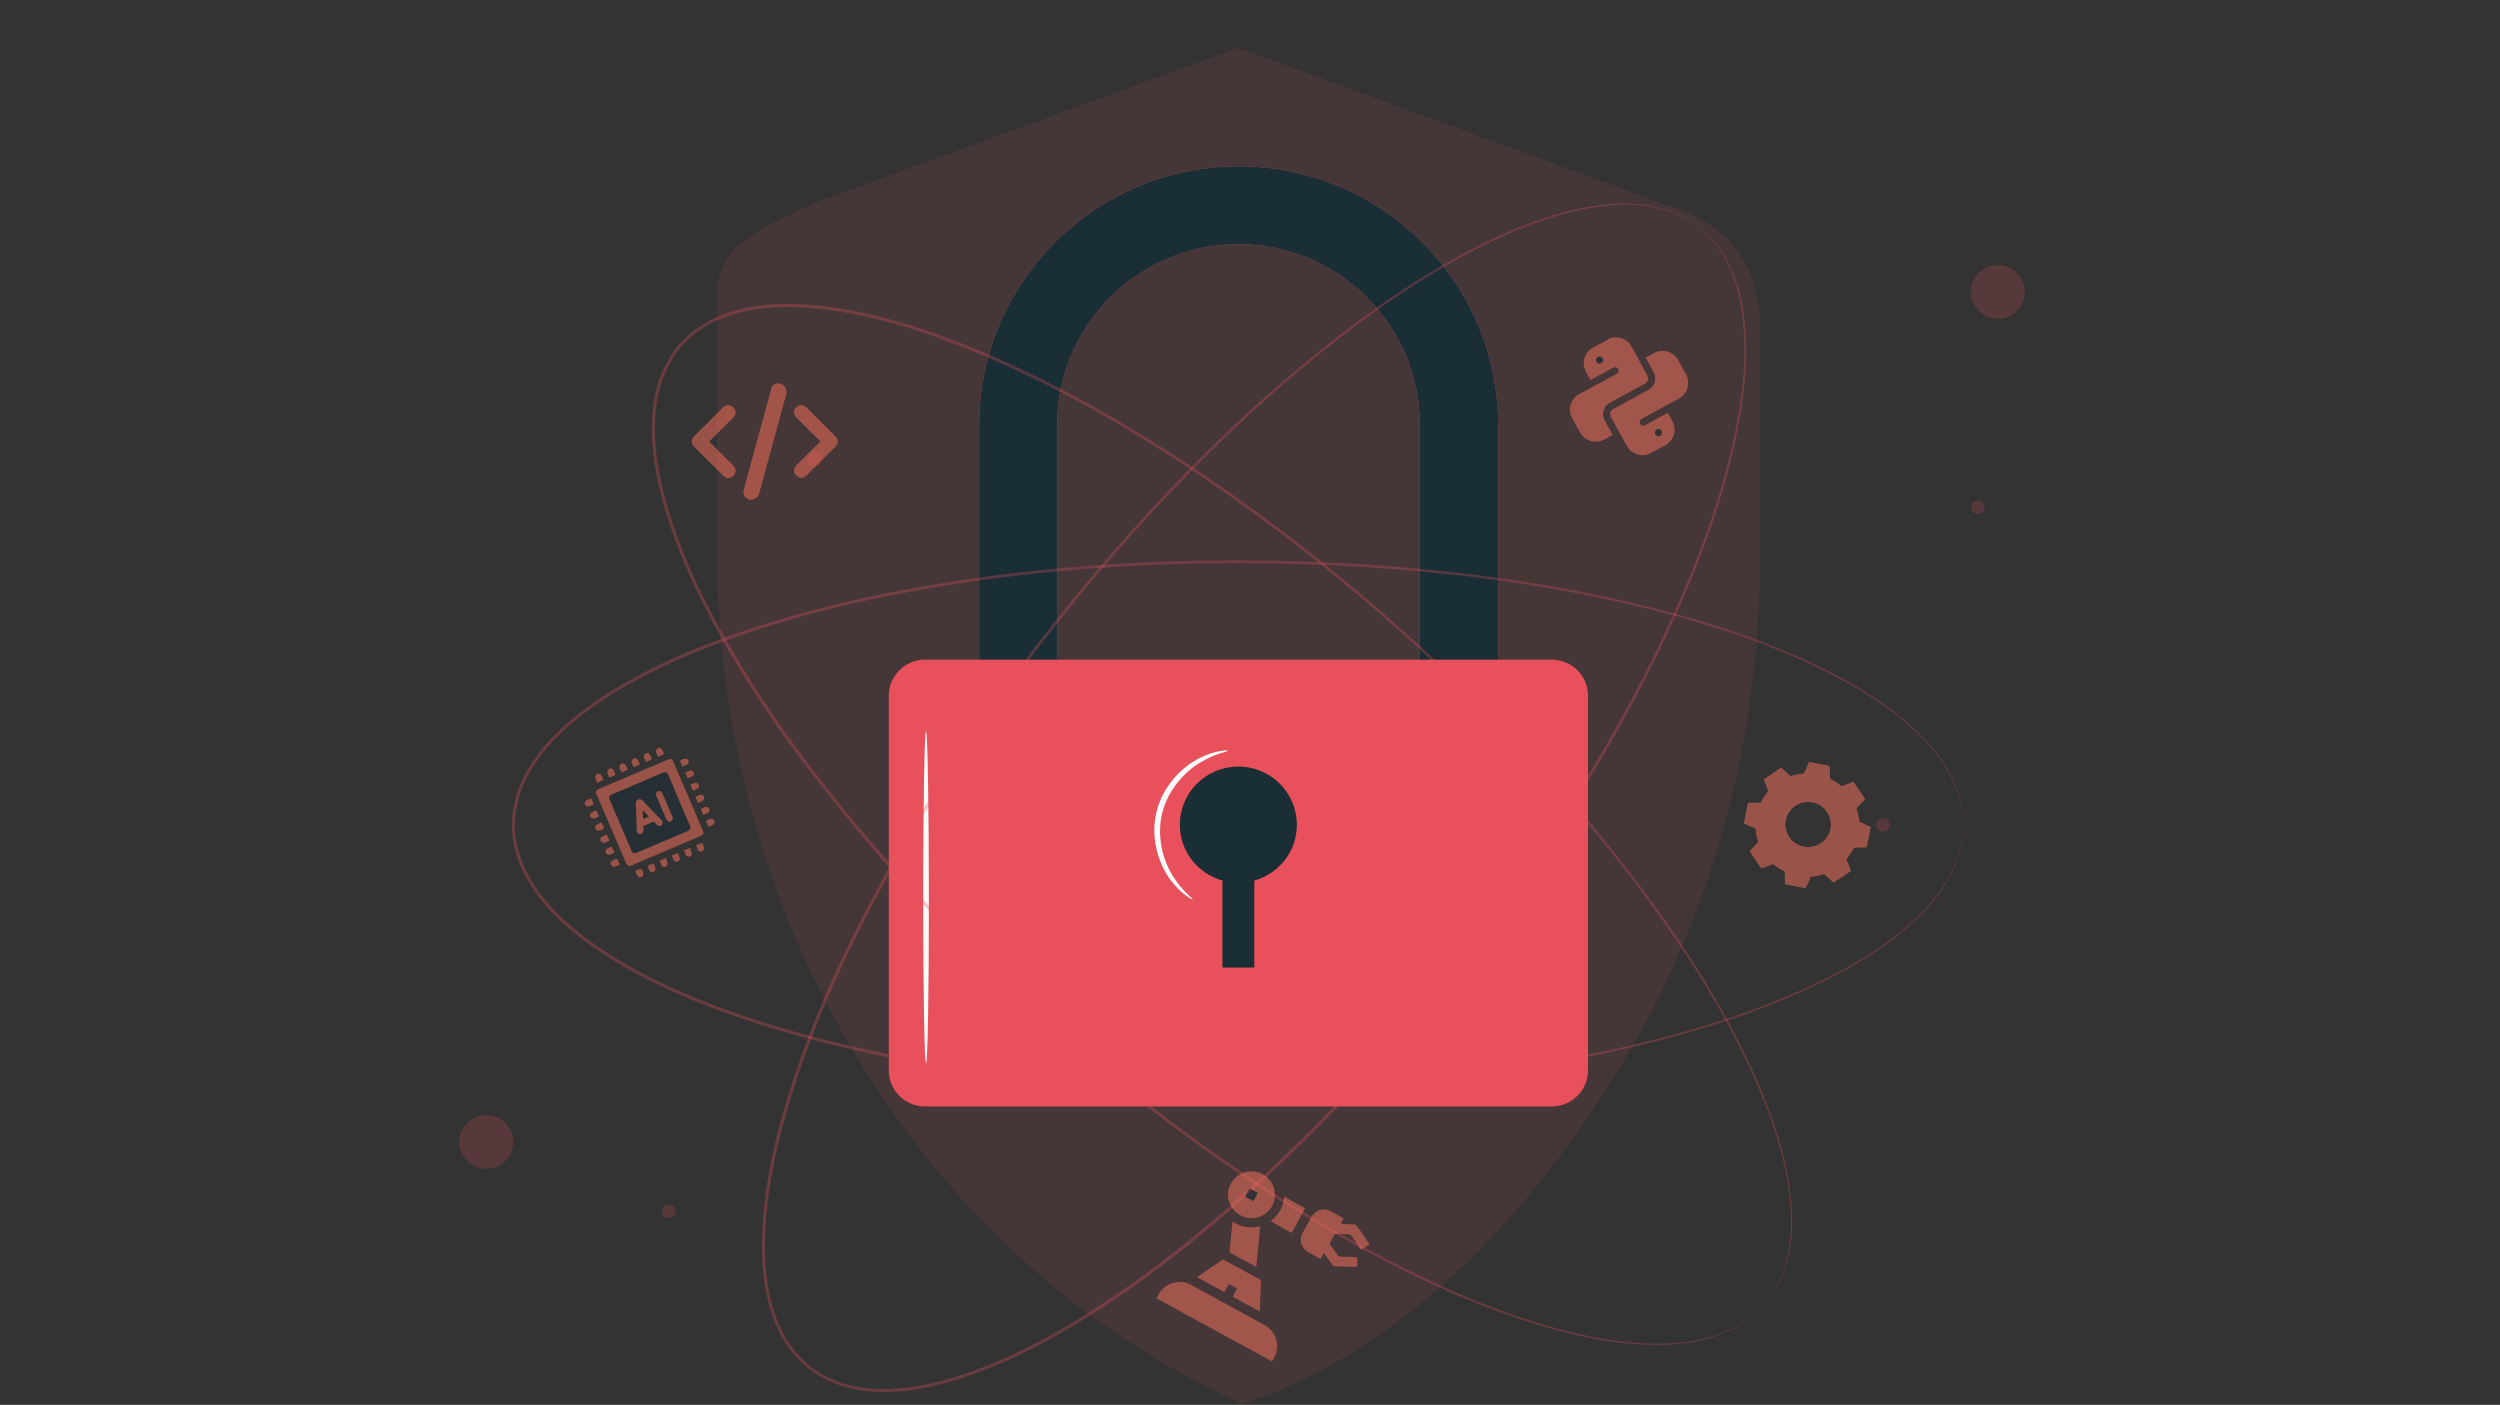 <svg xmlns="http://www.w3.org/2000/svg" width="1146" height="644" fill="none" viewBox="0 0 1146 644"><rect x="0" y="0" width="1146" height="644" fill="#333333" stroke="none"/><g clip-path="url(#clip0_566_4606)"><g opacity=".1"><path fill="#E8505B" d="M762.428 93.361L567.656 21.89L374.836 92.425C350.191 104.301 328.654 111.427 328.654 134.818V251.49C328.654 332.534 349.468 412.786 392.181 483.681C428.172 543.349 483.893 604.743 569.607 643.754C648.455 617.627 707.284 547.883 743.276 488.216C786.06 417.32 806.802 337.068 806.802 256.024V151.157C806.73 117.688 789.457 101.422 762.428 93.361Z"/></g><path fill="#E8505B" d="M686.612 388.674H650.838V194.701C650.838 149.069 613.546 111.93 567.725 111.93C521.905 111.93 484.613 149.069 484.613 194.701V388.674H448.839V194.701C448.839 129.42 502.175 76.231 567.798 76.231C633.348 76.231 686.757 129.348 686.757 194.701V388.674H686.612Z"/><path fill="#1A2E35" d="M686.612 388.674H650.838V194.701C650.838 149.069 613.546 111.93 567.725 111.93C521.905 111.93 484.613 149.069 484.613 194.701V388.674H448.839V194.701C448.839 129.42 502.175 76.231 567.798 76.231C633.348 76.231 686.757 129.348 686.757 194.701V388.674H686.612Z"/><path fill="#E8505B" d="M711.329 507.218H424.05C414.872 507.218 407.428 499.804 407.428 490.664V318.931C407.428 309.79 414.872 302.377 424.05 302.377H711.329C720.508 302.377 727.952 309.79 727.952 318.931V490.592C727.952 499.804 720.508 507.218 711.329 507.218Z"/><path fill="#1A2E35" d="M594.471 378.093C594.471 363.339 582.474 351.391 567.658 351.391C552.843 351.391 540.846 363.339 540.846 378.093C540.846 390.257 549.085 400.478 560.359 403.645V443.519H574.958V403.645C586.232 400.478 594.471 390.329 594.471 378.093Z"/><path fill="#FAFAFA" d="M424.491 487.783C423.769 487.783 423.19 453.595 423.19 411.49C423.19 369.384 423.769 335.196 424.491 335.196C425.214 335.196 425.792 369.312 425.792 411.49C425.864 453.595 425.214 487.783 424.491 487.783Z"/><path fill="#FAFAFA" d="M546.703 412.282C546.631 412.426 545.474 411.85 543.595 410.482C541.716 409.115 539.187 406.812 536.657 403.501C531.67 396.951 527.117 385.147 530.08 372.336C533.188 359.596 542.583 351.031 550.027 347.432C553.785 345.561 557.038 344.625 559.35 344.265C561.663 343.905 562.964 343.905 562.964 344.049C563.108 344.553 557.905 345.057 550.967 349.088C544.101 352.902 535.573 361.179 532.682 372.983C529.936 384.787 533.838 396.015 538.247 402.493C542.583 409.187 547.064 411.922 546.703 412.282Z"/><g opacity=".3"><path fill="#E8505B" d="M808.464 598.481C808.464 598.481 809.259 597.402 810.776 595.386C811.138 594.882 811.571 594.307 812.077 593.659C812.511 593.011 812.945 592.219 813.378 591.428C814.318 589.772 815.474 587.901 816.341 585.598C816.775 584.446 817.353 583.222 817.787 581.927C818.148 580.559 818.582 579.192 818.943 577.68C819.449 576.241 819.666 574.657 819.955 573.002C820.172 571.347 820.605 569.619 820.678 567.82C821.473 560.55 820.967 552.129 819.521 542.773C816.63 524.059 808.681 502.035 796.467 478.067C784.325 454.099 767.558 428.26 746.961 401.342C726.363 374.423 701.574 346.641 673.099 318.714C644.552 290.86 612.319 262.79 576.111 236.303C558.043 223.059 538.891 210.176 518.8 198.084C498.708 185.92 477.46 174.62 455.129 164.832C432.797 155.115 409.164 146.694 384.303 142.735C371.872 140.864 359.08 139.928 346.505 141.8C340.217 142.735 334.074 144.463 328.22 147.054C322.51 149.861 317.235 153.532 312.898 158.21C308.707 163.032 305.599 168.646 303.503 174.62C301.552 180.666 300.54 186.928 300.323 193.262C299.817 205.929 302.202 218.525 305.527 230.545C312.32 254.728 323.45 277.113 335.664 298.129C348.022 319.146 361.682 338.867 376.064 357.365C390.446 375.934 405.406 393.352 420.727 409.763C451.298 442.511 482.953 471.301 514.03 496.349C545.107 521.324 575.677 542.701 604.875 560.047C634.073 577.392 661.753 590.996 687.048 600.353C712.343 609.709 735.18 615.035 754.188 615.827C763.655 616.187 772.111 615.683 779.266 614.1C781.073 613.812 782.735 613.164 784.325 612.804C785.987 612.372 787.505 611.941 788.878 611.293C790.324 610.717 791.697 610.141 792.998 609.637C794.226 609.061 795.383 608.342 796.467 607.766C798.707 606.686 800.442 605.319 801.959 604.167C802.682 603.591 803.477 603.088 804.055 602.584C804.633 602.008 805.139 601.576 805.645 601.072C807.452 599.345 808.464 598.481 808.464 598.481C808.464 598.481 807.596 599.417 805.717 601.216C805.284 601.648 804.778 602.152 804.2 602.728C803.622 603.232 802.899 603.735 802.104 604.311C800.586 605.463 798.852 606.83 796.611 607.982C795.527 608.558 794.371 609.277 793.142 609.925C791.841 610.429 790.468 611.005 789.023 611.581C787.577 612.228 786.06 612.66 784.397 613.164C782.735 613.596 781.073 614.244 779.266 614.532C772.111 616.187 763.583 616.691 754.043 616.403C734.964 615.755 711.981 610.429 686.614 601.144C661.174 591.859 633.495 578.256 604.225 560.982C574.955 543.708 544.312 522.332 513.163 497.356C482.014 472.309 450.359 443.591 419.643 410.77C404.322 394.36 389.289 376.87 374.907 358.301C360.453 339.731 346.721 320.01 334.363 298.921C322.077 277.832 310.947 255.376 304.081 230.977C300.757 218.813 298.3 206.145 298.805 193.262C299.022 186.856 300.106 180.378 302.058 174.188C304.226 168.071 307.478 162.241 311.742 157.274C316.223 152.452 321.643 148.637 327.569 145.758C333.568 143.095 339.856 141.368 346.216 140.36C359.008 138.417 371.944 139.353 384.447 141.296C409.525 145.326 433.23 153.819 455.634 163.536C478.039 173.397 499.286 184.697 519.45 196.933C539.614 209.096 558.766 221.98 576.834 235.223C613.042 261.854 645.347 289.924 673.894 317.851C702.369 345.849 727.158 373.703 747.756 400.694C768.353 427.684 785.048 453.595 797.189 477.707C809.331 501.747 817.281 523.843 820.099 542.701C821.545 552.057 821.979 560.55 821.111 567.82C821.039 569.619 820.605 571.347 820.316 573.002C820.027 574.657 819.81 576.241 819.305 577.752C818.871 579.264 818.509 580.631 818.076 581.999C817.57 583.294 817.064 584.518 816.558 585.67C815.691 588.045 814.462 589.916 813.523 591.5C813.017 592.291 812.656 593.083 812.15 593.731C811.644 594.379 811.21 594.882 810.776 595.458C809.259 597.474 808.464 598.481 808.464 598.481Z"/></g><g opacity=".3"><path fill="#E8505B" d="M900.102 378.166C900.102 378.166 899.958 376.87 899.741 374.351C899.669 373.703 899.669 372.983 899.597 372.192C899.452 371.4 899.235 370.536 899.091 369.673C898.657 367.801 898.296 365.642 897.356 363.339C896.923 362.187 896.561 360.892 895.983 359.596C895.333 358.372 894.682 357.005 894.032 355.637C893.381 354.198 892.514 352.902 891.647 351.463C890.707 350.095 889.912 348.512 888.684 347.144C884.42 341.242 878.421 335.269 871.122 329.223C856.451 317.203 835.781 306.047 810.703 296.258C785.552 286.397 755.776 278.264 722.459 271.858C689.07 265.453 651.995 261.134 612.101 259.191C572.207 257.32 529.35 257.751 484.614 261.926C462.282 264.013 439.444 267.108 416.317 271.427C393.191 275.673 369.847 281.287 346.575 288.845C323.449 296.474 300.177 305.759 278.929 319.29C268.378 326.056 258.26 333.901 250.093 343.618C246.046 348.512 242.577 353.838 239.975 359.668C237.59 365.498 236.145 371.76 236 378.166C236.145 384.571 237.518 390.761 239.975 396.663C242.577 402.421 246.046 407.819 250.093 412.714C258.187 422.502 268.378 430.276 278.929 437.113C300.177 450.644 323.449 460.001 346.575 467.559C369.847 475.044 393.191 480.658 416.317 484.977C439.444 489.295 462.282 492.39 484.614 494.477C529.35 498.652 572.207 499.156 612.101 497.212C651.995 495.269 689.07 490.95 722.459 484.545C755.849 478.139 785.552 469.934 810.703 460.145C835.781 450.357 856.451 439.2 871.122 427.181C878.421 421.207 884.42 415.233 888.684 409.259C889.84 407.891 890.635 406.308 891.647 404.94C892.586 403.501 893.453 402.205 894.032 400.766C894.682 399.398 895.333 398.103 895.983 396.807C896.489 395.512 896.923 394.288 897.356 393.064C898.296 390.761 898.657 388.602 899.091 386.731C899.307 385.795 899.524 384.931 899.597 384.212C899.669 383.42 899.741 382.7 899.741 382.052C899.958 379.461 900.102 378.166 900.102 378.166C900.102 378.166 900.03 379.461 899.886 382.052C899.813 382.7 899.813 383.42 899.741 384.212C899.669 385.003 899.452 385.867 899.235 386.803C898.874 388.674 898.513 390.833 897.573 393.208C897.139 394.36 896.778 395.656 896.272 396.951C895.694 398.175 895.043 399.542 894.321 400.91C893.67 402.349 892.803 403.717 891.936 405.084C890.996 406.452 890.201 408.107 889.045 409.475C884.781 415.449 878.782 421.495 871.483 427.54C856.812 439.704 836.142 451.004 810.992 460.865C785.841 470.797 756.065 479.003 722.676 485.552C689.287 492.03 652.139 496.421 612.173 498.436C572.207 500.379 529.35 499.947 484.469 495.773C462.065 493.686 439.155 490.591 416.028 486.344C392.829 482.098 369.413 476.483 346.07 468.926C322.798 461.297 299.454 451.94 278.062 438.337C267.438 431.499 257.176 423.582 248.937 413.649C244.817 408.683 241.276 403.213 238.602 397.239C236.145 391.193 234.627 384.715 234.555 378.166C234.699 371.544 236.145 365.138 238.674 359.092C241.348 353.118 244.89 347.648 249.009 342.682C257.248 332.749 267.583 324.904 278.134 318.066C299.527 304.463 322.87 295.106 346.142 287.477C369.485 279.92 392.901 274.306 416.101 270.059C439.3 265.741 462.137 262.718 484.542 260.63C529.35 256.456 572.207 256.024 612.173 257.967C652.139 259.983 689.287 264.373 722.676 270.851C756.065 277.329 785.841 285.606 810.992 295.538C836.142 305.399 856.812 316.699 871.483 328.863C878.782 334.909 884.781 340.955 889.045 346.928C890.201 348.368 890.996 349.951 891.936 351.319C892.875 352.758 893.743 354.126 894.321 355.493C894.971 356.861 895.622 358.229 896.272 359.452C896.778 360.748 897.212 362.043 897.573 363.195C898.513 365.498 898.874 367.729 899.235 369.601C899.38 370.536 899.597 371.4 899.741 372.192C899.813 372.983 899.813 373.703 899.886 374.351C900.103 376.798 900.102 378.166 900.102 378.166Z"/></g><g opacity=".3"><path fill="#E8505B" d="M778.687 103.87C778.687 103.87 777.53 103.15 775.435 101.782C774.929 101.422 774.278 101.063 773.628 100.631C772.905 100.271 772.11 99.911 771.315 99.479C769.581 98.687 767.629 97.608 765.244 96.96C764.088 96.6 762.787 96.096 761.486 95.736C760.113 95.448 758.668 95.161 757.15 94.873C755.632 94.513 754.042 94.369 752.38 94.225C750.718 94.153 748.983 93.793 747.104 93.865C739.805 93.577 731.349 94.657 722.098 96.744C703.524 100.919 682.06 110.347 658.861 124.095C635.662 137.842 610.945 156.267 585.433 178.58C559.921 200.892 533.759 227.451 507.741 257.68C481.796 287.91 455.922 321.954 431.856 359.741C419.859 378.67 408.296 398.463 397.527 419.336C386.759 440.137 376.857 462.017 368.619 484.905C360.452 507.793 353.658 531.833 351.346 556.808C350.262 569.26 350.262 582.072 353.008 594.379C354.381 600.569 356.549 606.543 359.512 612.157C362.692 617.627 366.739 622.594 371.726 626.624C376.857 630.439 382.711 633.174 388.782 634.829C394.998 636.341 401.358 636.917 407.717 636.701C420.437 636.269 432.868 633.102 444.72 628.927C468.498 620.506 490.107 607.911 510.343 594.307C530.579 580.632 549.297 565.661 566.859 550.043C584.421 534.496 600.899 518.374 616.221 502.107C646.936 469.431 673.604 436.034 696.514 403.43C719.424 370.825 738.721 339.012 754.042 308.782C769.364 278.625 781.144 250.195 788.733 224.356C796.321 198.589 800.151 175.485 799.573 156.555C799.284 147.127 798.2 138.706 796.104 131.724C795.743 129.925 794.948 128.341 794.442 126.758C793.864 125.174 793.358 123.663 792.635 122.295C791.985 120.928 791.334 119.632 790.684 118.337C789.961 117.113 789.238 116.033 788.588 115.026C787.359 112.866 785.842 111.211 784.613 109.772C783.963 109.052 783.457 108.332 782.879 107.828C782.3 107.324 781.794 106.821 781.289 106.389C779.626 104.733 778.687 103.87 778.687 103.87C778.687 103.87 779.699 104.733 781.65 106.389C782.156 106.821 782.662 107.252 783.24 107.828C783.818 108.404 784.324 109.052 784.974 109.772C786.203 111.211 787.721 112.795 789.022 114.954C789.672 116.033 790.467 117.113 791.19 118.265C791.84 119.488 792.491 120.856 793.141 122.223C793.864 123.591 794.442 125.102 795.02 126.686C795.526 128.269 796.321 129.853 796.755 131.652C798.923 138.634 800.007 147.055 800.368 156.555C801.019 175.557 797.261 198.733 789.744 224.572C782.228 250.483 770.52 278.985 755.199 309.214C739.877 339.516 720.653 371.401 697.743 404.077C674.833 436.754 648.165 470.222 617.449 502.971C602.055 519.309 585.577 535.432 568.015 551.05C550.453 566.669 531.591 581.712 511.355 595.459C491.046 609.062 469.293 621.73 445.371 630.223C433.446 634.397 420.871 637.636 407.934 638.068C401.502 638.284 394.925 637.708 388.565 636.125C382.278 634.397 376.207 631.59 370.931 627.632C365.8 623.529 361.608 618.347 358.284 612.733C355.176 606.975 353.008 600.857 351.635 594.595C348.816 582 348.888 569.116 349.9 556.52C352.213 531.329 359.079 507.218 367.245 484.258C375.557 461.298 385.458 439.417 396.299 418.544C407.067 397.672 418.703 377.807 430.7 358.877C454.838 321.09 480.784 287.046 506.802 256.816C532.892 226.587 559.126 200.028 584.71 177.716C610.294 155.404 635.156 136.978 658.427 123.303C681.698 109.556 703.308 100.199 721.954 96.096C731.277 94.009 739.732 93.001 747.104 93.361C748.911 93.289 750.718 93.649 752.38 93.793C754.042 93.937 755.704 94.081 757.222 94.513C758.74 94.801 760.185 95.161 761.558 95.448C762.932 95.808 764.16 96.312 765.317 96.672C767.774 97.392 769.653 98.4 771.387 99.263C772.255 99.695 773.05 100.055 773.7 100.487C774.35 100.919 774.929 101.35 775.507 101.71C777.603 103.078 778.687 103.87 778.687 103.87Z"/></g><g opacity=".2"><path fill="#E8505B" d="M231.663 514.774C236.506 519.597 236.506 527.37 231.663 532.192C226.821 537.015 219.016 537.015 214.174 532.192C209.331 527.37 209.331 519.597 214.174 514.774C219.016 509.952 226.821 509.952 231.663 514.774Z"/></g><g opacity=".2"><path fill="#E8505B" d="M928.212 133.811C928.212 140.577 922.719 146.119 915.854 146.119C909.06 146.119 903.495 140.649 903.495 133.811C903.495 126.974 908.988 121.503 915.854 121.503C922.647 121.503 928.212 126.974 928.212 133.811Z"/></g><g opacity=".2"><path fill="#E8505B" d="M309.646 555.225C309.646 556.952 308.273 558.32 306.538 558.32C304.804 558.32 303.431 556.952 303.431 555.225C303.431 553.497 304.804 552.13 306.538 552.13C308.273 552.13 309.646 553.497 309.646 555.225Z"/></g><path fill="#E8505B" d="M376.568 210.68C376.568 212.407 375.195 213.775 373.46 213.775C371.726 213.775 370.353 212.407 370.353 210.68C370.353 208.953 371.726 207.585 373.46 207.585C375.195 207.513 376.568 208.953 376.568 210.68Z" opacity=".2"/><g opacity=".2"><path fill="#E8505B" d="M866.205 378.166C866.205 379.894 864.831 381.261 863.097 381.261C861.362 381.261 859.989 379.894 859.989 378.166C859.989 376.439 861.362 375.071 863.097 375.071C864.759 374.999 866.205 376.439 866.205 378.166Z"/></g><g opacity=".2"><path fill="#E8505B" d="M909.785 232.489C909.785 234.216 908.411 235.584 906.677 235.584C904.942 235.584 903.569 234.216 903.569 232.489C903.569 230.761 904.942 229.394 906.677 229.394C908.411 229.322 909.785 230.761 909.785 232.489Z"/></g><g opacity=".5"><path fill="#FF735D" d="M820.757 355.781C822.78 355.061 824.876 354.702 826.9 354.558L829.285 349.231L838.752 351.103L838.897 356.933C840.776 357.868 842.51 359.02 844.173 360.388L849.593 358.3L855.013 366.29L851.038 370.536C851.761 372.551 852.122 374.639 852.267 376.654L857.615 379.029L855.736 388.458L849.882 388.602C848.942 390.473 847.786 392.201 846.413 393.856L848.509 399.254L840.487 404.652L836.223 400.694C834.199 401.413 832.103 401.773 830.08 401.917L827.695 407.243L818.227 405.372L818.083 399.542C816.204 398.606 814.469 397.455 812.807 396.087L807.386 398.174L801.966 390.185L805.941 385.939C805.218 383.923 804.857 381.836 804.712 379.821L799.364 377.446L801.243 368.017L807.097 367.873C808.037 366.002 809.193 364.274 810.566 362.619L808.471 357.221L816.493 351.823L820.757 355.781ZM823.069 369.384C818.299 372.551 817.071 378.957 820.251 383.707C823.431 388.458 829.863 389.681 834.633 386.514C839.403 383.348 840.631 376.942 837.451 372.191C834.271 367.441 827.839 366.218 823.069 369.384Z"/></g><g opacity=".5"><path fill="#FF735D" d="M274.161 354.63C275.101 354.63 275.679 355.134 275.968 356.069C276.113 356.573 276.619 357.077 276.474 357.509C276.33 357.941 275.607 358.013 275.101 358.229C274.667 358.445 274.161 358.876 273.8 358.661C273.511 358.517 273.439 357.869 273.222 357.509C273.15 357.437 273.15 357.293 273.077 357.221C272.644 356.429 272.788 355.71 273.366 355.062C273.656 354.846 273.945 354.702 274.161 354.63Z"/><path fill="#FF735D" d="M279.726 352.255C280.665 352.255 281.244 352.759 281.533 353.694C281.677 354.198 282.183 354.702 282.039 355.134C281.894 355.566 281.171 355.638 280.665 355.854C280.232 356.07 279.726 356.501 279.365 356.285C279.075 356.142 279.003 355.494 278.786 355.134C278.714 355.062 278.714 354.918 278.642 354.846C278.208 354.054 278.353 353.334 278.931 352.687C279.22 352.471 279.509 352.327 279.726 352.255Z"/><path fill="#FF735D" d="M285.289 349.879C286.229 349.879 286.807 350.383 287.096 351.319C287.241 351.823 287.747 352.327 287.602 352.758C287.457 353.19 286.735 353.262 286.229 353.478C285.795 353.694 285.289 354.126 284.928 353.91C284.639 353.766 284.567 353.118 284.35 352.758C284.278 352.686 284.278 352.542 284.205 352.47C283.772 351.679 283.916 350.959 284.494 350.311C284.783 350.095 285.073 350.023 285.289 349.879Z"/><path fill="#FF735D" d="M290.856 347.504C291.795 347.504 292.373 348.008 292.663 348.944C292.807 349.448 293.313 349.952 293.168 350.383C293.024 350.815 292.301 350.887 291.795 351.103C291.362 351.319 290.856 351.751 290.494 351.535C290.205 351.391 290.133 350.743 289.916 350.383C289.844 350.311 289.844 350.167 289.772 350.095C289.338 349.304 289.483 348.584 290.061 347.936C290.35 347.72 290.567 347.648 290.856 347.504Z"/><path fill="#FF735D" d="M296.419 345.129C297.359 345.129 297.937 345.633 298.226 346.568C298.371 347.072 298.876 347.576 298.732 348.008C298.587 348.44 297.865 348.512 297.359 348.728C296.925 348.944 296.419 349.375 296.058 349.16C295.769 349.016 295.696 348.368 295.48 348.008C295.407 347.936 295.407 347.792 295.335 347.72C294.902 346.928 295.046 346.209 295.624 345.561C295.913 345.345 296.13 345.273 296.419 345.129Z"/><path fill="#FF735D" d="M301.985 342.754C302.924 342.754 303.502 343.258 303.791 344.193C303.936 344.697 304.442 345.201 304.297 345.633C304.153 346.065 303.43 346.137 302.924 346.353C302.491 346.569 301.985 347 301.623 346.785C301.334 346.641 301.262 345.993 301.045 345.633C300.973 345.561 300.973 345.417 300.901 345.345C300.467 344.553 300.611 343.834 301.19 343.186C301.479 342.97 301.696 342.898 301.985 342.754Z"/><path fill="#FF735D" d="M268.018 368.377C268.018 367.441 268.523 366.866 269.463 366.578C269.969 366.434 270.475 365.93 270.908 366.074C271.342 366.218 271.414 366.938 271.631 367.441C271.848 367.873 272.282 368.377 272.065 368.737C271.92 369.025 271.27 369.097 270.908 369.313C270.836 369.385 270.692 369.385 270.619 369.457C269.824 369.889 269.102 369.745 268.451 369.169C268.234 368.881 268.09 368.593 268.018 368.377Z"/><path fill="#FF735D" d="M270.403 373.92C270.403 372.984 270.909 372.408 271.849 372.12C272.355 371.976 272.861 371.472 273.294 371.616C273.728 371.76 273.8 372.48 274.017 372.984C274.234 373.416 274.667 373.92 274.451 374.279C274.306 374.567 273.656 374.639 273.294 374.855C273.222 374.927 273.077 374.927 273.005 374.999C272.21 375.431 271.487 375.287 270.837 374.711C270.62 374.423 270.476 374.136 270.403 373.92Z"/><path fill="#FF735D" d="M272.788 379.461C272.788 378.525 273.294 377.95 274.234 377.662C274.739 377.518 275.245 377.014 275.679 377.158C276.113 377.302 276.185 378.022 276.402 378.525C276.618 378.957 277.052 379.461 276.835 379.821C276.691 380.109 276.04 380.181 275.679 380.397C275.607 380.469 275.462 380.469 275.39 380.541C274.595 380.973 273.872 380.829 273.222 380.253C273.005 379.965 272.86 379.677 272.788 379.461Z"/><path fill="#FF735D" d="M275.172 385.003C275.172 384.067 275.678 383.492 276.617 383.204C277.123 383.06 277.629 382.556 278.063 382.7C278.496 382.844 278.569 383.564 278.785 384.067C279.002 384.499 279.436 385.003 279.219 385.363C279.075 385.651 278.424 385.723 278.063 385.939C277.99 386.011 277.846 386.011 277.774 386.083C276.979 386.515 276.256 386.371 275.605 385.795C275.316 385.435 275.244 385.219 275.172 385.003Z"/><path fill="#FF735D" d="M277.486 390.546C277.486 389.61 277.992 389.034 278.932 388.746C279.438 388.602 279.944 388.098 280.377 388.242C280.811 388.386 280.883 389.106 281.1 389.61C281.317 390.042 281.75 390.546 281.534 390.905C281.389 391.193 280.739 391.265 280.377 391.481C280.305 391.553 280.16 391.553 280.088 391.625C279.293 392.057 278.57 391.913 277.92 391.337C277.703 390.977 277.631 390.762 277.486 390.546Z"/><path fill="#FF735D" d="M279.87 396.015C279.87 395.08 280.376 394.504 281.316 394.216C281.821 394.072 282.327 393.568 282.761 393.712C283.195 393.856 283.267 394.576 283.484 395.08C283.701 395.512 284.134 396.015 283.917 396.375C283.773 396.663 283.122 396.735 282.761 396.951C282.689 397.023 282.544 397.023 282.472 397.095C281.677 397.527 280.954 397.383 280.304 396.807C280.087 396.519 280.015 396.303 279.87 396.015Z"/><path fill="#FF735D" d="M290.351 354.918C295.627 352.687 300.975 350.383 306.251 348.152C307.407 347.648 308.13 347.936 308.636 349.088C313.189 359.668 317.742 370.249 322.223 380.829C322.729 381.981 322.439 382.7 321.211 383.204C310.587 387.739 299.963 392.201 289.411 396.735C288.255 397.239 287.532 396.951 287.026 395.8C282.473 385.219 277.92 374.639 273.439 364.059C272.933 362.907 273.223 362.187 274.379 361.684C279.727 359.452 285.003 357.221 290.351 354.918Z"/><path fill="#FF735D" d="M312.247 349.952C312.103 349.592 311.958 349.232 311.741 348.872C311.669 348.656 311.669 348.584 311.886 348.512C312.464 348.296 313.042 348.008 313.621 347.792C314.415 347.504 315.21 347.864 315.572 348.584C315.861 349.304 315.572 350.167 314.849 350.527C314.271 350.815 313.693 351.031 313.115 351.319C312.898 351.391 312.826 351.391 312.753 351.175C312.609 350.743 312.464 350.311 312.247 349.952Z"/><path fill="#FF735D" d="M315.211 353.623C315.5 353.479 315.789 353.407 316.079 353.263C316.874 352.975 317.669 353.335 318.03 354.055C318.391 354.774 318.03 355.71 317.235 355.998C316.657 356.286 316.079 356.502 315.5 356.718C315.284 356.862 315.211 356.718 315.139 356.574C314.85 355.854 314.489 355.062 314.199 354.343C314.127 354.127 314.127 354.055 314.344 353.911C314.633 353.911 314.922 353.767 315.211 353.623Z"/><path fill="#FF735D" d="M317.016 361.036C316.871 360.676 316.727 360.316 316.51 359.956C316.438 359.74 316.438 359.668 316.655 359.596C317.233 359.381 317.811 359.093 318.389 358.877C319.184 358.589 319.979 358.949 320.34 359.668C320.63 360.388 320.34 361.252 319.618 361.612C319.04 361.9 318.389 362.116 317.811 362.403C317.594 362.475 317.522 362.404 317.45 362.26C317.377 361.756 317.16 361.396 317.016 361.036Z"/><path fill="#FF735D" d="M319.403 366.577C319.258 366.218 319.114 365.858 318.897 365.498C318.824 365.282 318.824 365.21 319.041 365.138C319.619 364.922 320.198 364.634 320.776 364.418C321.571 364.13 322.366 364.49 322.727 365.21C323.016 365.93 322.727 366.793 322.004 367.153C321.426 367.441 320.776 367.657 320.198 367.945C319.981 368.017 319.909 367.945 319.836 367.801C319.764 367.297 319.547 366.937 319.403 366.577Z"/><path fill="#FF735D" d="M321.786 372.12C321.642 371.76 321.497 371.4 321.281 371.04C321.208 370.824 321.208 370.752 321.425 370.68C322.003 370.465 322.581 370.177 323.16 369.961C323.955 369.673 324.75 370.033 325.111 370.752C325.4 371.472 325.111 372.336 324.388 372.696C323.81 372.984 323.16 373.2 322.581 373.488C322.365 373.559 322.292 373.487 322.22 373.344C322.076 372.84 321.931 372.48 321.786 372.12Z"/><path fill="#FF735D" d="M324.172 377.59C324.028 377.302 323.956 376.942 323.739 376.654C323.594 376.367 323.594 376.151 323.956 376.079C324.461 375.935 324.967 375.647 325.473 375.431C326.268 375.071 327.135 375.431 327.497 376.223C327.786 377.014 327.497 377.806 326.702 378.166C326.124 378.382 325.618 378.598 325.04 378.886C324.823 378.958 324.751 378.958 324.606 378.742C324.461 378.382 324.317 378.022 324.172 377.59Z"/><path fill="#FF735D" d="M292.66 398.679C293.022 398.535 293.383 398.391 293.744 398.247C293.961 398.103 294.106 398.175 294.178 398.463C294.395 399.038 294.612 399.542 294.828 400.046C295.19 400.838 294.828 401.702 294.033 402.061C293.238 402.349 292.371 402.061 292.01 401.198C291.793 400.694 291.576 400.118 291.359 399.614C291.215 399.398 291.287 399.254 291.504 399.11C291.938 399.038 292.299 398.823 292.66 398.679Z"/><path fill="#FF735D" d="M298.228 396.303C298.589 396.159 298.95 396.015 299.312 395.871C299.529 395.727 299.673 395.799 299.745 396.087C299.962 396.663 300.179 397.167 300.396 397.671C300.757 398.462 300.396 399.326 299.601 399.686C298.806 399.974 297.939 399.686 297.577 398.822C297.36 398.318 297.144 397.743 296.927 397.239C296.782 397.023 296.854 396.879 297.071 396.735C297.505 396.663 297.866 396.447 298.228 396.303Z"/><path fill="#FF735D" d="M303.792 393.928C304.153 393.784 304.515 393.64 304.876 393.496C305.093 393.352 305.238 393.424 305.31 393.712C305.527 394.288 305.743 394.792 305.96 395.296C306.322 396.087 305.96 396.951 305.165 397.311C304.37 397.599 303.503 397.311 303.142 396.447C302.925 395.943 302.708 395.368 302.491 394.864C302.347 394.648 302.419 394.504 302.636 394.36C303.069 394.288 303.431 394.144 303.792 393.928Z"/><path fill="#FF735D" d="M309.358 391.553C309.719 391.409 310.08 391.265 310.442 391.121C310.658 390.977 310.803 391.049 310.875 391.337C311.092 391.913 311.309 392.417 311.526 392.921C311.887 393.712 311.526 394.576 310.731 394.936C309.936 395.224 309.068 394.936 308.707 394.072C308.49 393.568 308.273 392.993 308.057 392.489C307.912 392.273 307.984 392.129 308.201 391.985C308.635 391.913 308.996 391.769 309.358 391.553Z"/><path fill="#FF735D" d="M314.922 389.25C315.283 389.106 315.645 388.962 316.006 388.818C316.223 388.674 316.367 388.746 316.44 389.034C316.657 389.61 316.873 390.114 317.09 390.617C317.452 391.409 317.09 392.273 316.295 392.633C315.5 392.921 314.633 392.633 314.272 391.769C314.055 391.265 313.838 390.689 313.621 390.186C313.477 389.97 313.549 389.826 313.766 389.682C314.199 389.538 314.561 389.394 314.922 389.25Z"/><path fill="#FF735D" d="M320.487 386.875C320.849 386.731 321.21 386.587 321.571 386.443C321.788 386.299 321.933 386.371 322.005 386.659C322.222 387.235 322.439 387.739 322.656 388.242C323.017 389.034 322.656 389.898 321.861 390.258C321.066 390.546 320.198 390.258 319.837 389.394C319.62 388.89 319.403 388.314 319.187 387.811C319.042 387.595 319.114 387.451 319.331 387.307C319.765 387.163 320.126 387.019 320.487 386.875Z"/><path fill="#1A2E35" d="M311.236 366.794C312.899 370.681 314.561 374.639 316.295 378.526C316.801 379.678 316.512 380.397 315.356 380.901C307.478 384.212 299.673 387.595 291.795 390.906C290.711 391.41 289.916 391.05 289.483 389.97C286.158 382.125 282.761 374.351 279.437 366.506C278.931 365.427 279.292 364.635 280.376 364.203C288.254 360.82 296.132 357.509 304.009 354.127C305.093 353.695 305.816 353.983 306.322 355.062C307.912 358.949 309.574 362.836 311.236 366.794Z"/><path fill="#1A2E35" d="M308.49 367.946C309.936 371.328 311.381 374.711 312.899 378.166C313.043 378.526 312.971 378.598 312.682 378.742C305.816 381.621 299.023 384.572 292.229 387.451C291.868 387.595 291.796 387.523 291.651 387.235C288.76 380.397 285.797 373.632 282.906 366.866C282.762 366.506 282.834 366.434 283.123 366.29C289.989 363.411 296.782 360.46 303.576 357.581C303.937 357.437 304.01 357.509 304.154 357.797C305.6 361.18 307.045 364.563 308.49 367.946Z"/><path fill="#FF735D" d="M303.647 376.51C303.937 377.23 303.72 377.95 303.142 378.382C302.563 378.813 301.841 378.742 301.262 378.238C300.829 377.806 300.395 377.374 299.962 376.87C299.817 376.654 299.6 376.654 299.383 376.726C298.01 377.302 296.637 377.95 295.192 378.526C294.975 378.598 294.903 378.742 294.903 379.029C294.975 379.605 294.975 380.109 294.975 380.685C294.975 381.621 294.397 382.34 293.529 382.34C292.662 382.412 291.939 381.764 291.939 380.757C291.795 376.582 291.578 372.408 291.434 368.305C291.434 367.441 291.795 366.794 292.518 366.506C293.24 366.218 293.963 366.362 294.541 366.938C297.432 369.961 300.323 372.912 303.214 375.935C303.431 376.15 303.575 376.366 303.647 376.51Z"/><path fill="#FF735D" d="M303.141 370.177C302.346 368.377 301.623 366.578 300.828 364.778C300.395 363.699 301.045 362.619 302.129 362.619C302.707 362.619 303.141 362.835 303.502 363.339C303.574 363.483 303.647 363.699 303.719 363.843C305.237 367.297 306.682 370.824 308.2 374.279C308.344 374.567 308.417 374.783 308.417 375.071C308.489 375.719 308.055 376.366 307.405 376.582C306.754 376.798 306.032 376.51 305.67 375.935C305.598 375.791 305.454 375.575 305.381 375.431C304.659 373.703 303.864 371.904 303.141 370.177Z"/><path fill="#1A2E35" d="M294.613 371.4C295.553 372.408 296.42 373.271 297.287 374.135C297.432 374.279 297.36 374.351 297.215 374.423C296.492 374.711 295.77 375.071 294.975 375.359C294.83 375.431 294.758 375.359 294.758 375.215C294.758 373.991 294.686 372.767 294.613 371.4Z"/></g><g opacity=".5"><path fill="#FF735D" d="M773.418 172.678C773.418 173.038 773.563 173.325 773.635 173.613C774.502 177.212 772.912 180.883 769.66 182.682C764.023 185.777 758.386 188.8 752.749 191.895C752.532 192.039 752.315 192.111 752.17 192.255C751.52 192.831 751.448 193.766 751.881 194.414C752.387 195.134 753.255 195.35 754.049 194.918C757.085 193.263 760.048 191.607 763.083 190.024C763.517 189.808 764.023 189.232 764.457 189.376C764.818 189.52 764.962 190.168 765.252 190.599C765.974 191.967 766.914 193.263 767.347 194.774C768.359 198.301 766.769 202.187 763.589 203.987C761.277 205.282 758.964 206.506 756.651 207.73C752.821 209.745 747.906 208.305 745.811 204.563C743.353 200.1 740.896 195.638 738.439 191.175C737.644 189.736 738.15 188.152 739.595 187.433C744.871 184.554 750.219 181.675 755.495 178.796C758.097 177.356 759.253 174.693 758.53 171.886C758.386 171.382 758.169 170.878 757.88 170.374C756.796 168.359 755.712 166.344 754.555 164.329C754.411 164.041 754.339 163.897 754.7 163.753C756.218 162.961 757.663 162.025 759.253 161.378C762.65 160.082 766.408 161.162 768.648 164.113C768.721 164.185 768.721 164.257 768.793 164.185C770.383 167.064 771.901 169.871 773.418 172.678Z"/><path fill="#FF735D" d="M737.641 155.115C738.292 154.972 738.87 154.756 739.593 154.684C742.917 154.252 746.169 155.835 747.832 158.714C750.289 163.177 752.746 167.639 755.131 172.102C755.926 173.541 755.42 175.125 753.975 175.916C748.699 178.795 743.351 181.674 738.075 184.553C735.545 185.921 734.317 188.656 735.039 191.391C735.184 191.895 735.401 192.399 735.69 192.902C736.774 194.918 737.858 196.933 739.014 198.948C739.159 199.236 739.159 199.38 738.87 199.596C737.352 200.388 735.907 201.323 734.245 201.971C730.703 203.339 726.367 201.827 724.488 198.588C723.115 196.213 721.742 193.766 720.513 191.319C718.562 187.576 720.079 182.826 723.765 180.739C729.402 177.644 735.112 174.549 740.749 171.526C741.905 170.878 742.267 170.014 741.761 169.151C741.255 168.215 740.315 168.071 739.159 168.719C735.907 170.446 732.727 172.245 729.475 173.973C729.113 174.189 728.969 174.189 728.824 173.757C728.101 172.246 727.09 170.878 726.511 169.295C725.211 165.912 726.295 162.169 729.258 159.938C729.33 159.866 729.402 159.866 729.33 159.794C729.402 159.794 729.475 159.722 729.547 159.722C729.764 159.722 729.981 159.578 730.125 159.434C732.438 158.21 734.678 156.987 736.991 155.691C737.208 155.691 737.424 155.547 737.569 155.403C737.497 155.187 737.569 155.187 737.641 155.115Z"/><path fill="#151515" d="M730.052 159.29C729.908 159.506 729.763 159.65 729.475 159.578C729.619 159.506 729.836 159.362 730.052 159.29Z"/><path fill="#151515" d="M737.424 155.259C737.352 155.547 737.136 155.619 736.847 155.547C737.063 155.475 737.28 155.331 737.424 155.259Z"/><path fill="#1A2E35" d="M760.987 199.74C760.192 200.172 759.252 199.884 758.819 199.092C758.385 198.301 758.674 197.293 759.469 196.861C760.264 196.429 761.276 196.717 761.637 197.509C762.071 198.373 761.782 199.38 760.987 199.74Z"/><path fill="#1A2E35" d="M732.511 163.608C733.306 163.176 734.246 163.464 734.679 164.256C735.113 165.048 734.824 166.055 734.029 166.487C733.234 166.919 732.222 166.631 731.861 165.84C731.427 164.976 731.716 164.04 732.511 163.608Z"/></g><g opacity=".5"><path fill="#FF735D" d="M531.881 592.004C532.315 591.716 532.604 591.284 532.965 590.925C536.434 587.398 541.638 586.606 545.974 588.981C557.248 595.099 568.523 601.289 579.797 607.479C585.073 610.358 587.024 616.908 584.133 622.162C583.844 622.666 583.555 623.169 583.338 623.673C583.194 623.961 583.049 624.105 582.688 623.889C582.543 623.817 582.471 623.745 582.326 623.673C564.909 614.173 547.564 604.672 530.146 595.171C530.725 594.092 531.303 593.012 531.881 592.004Z"/><path fill="#FF735D" d="M621.715 580.776C618.318 580.632 614.921 580.56 611.525 580.416C611.163 580.416 611.019 580.272 610.874 579.984C609.573 578.113 608.272 576.313 606.899 574.37C606.466 575.162 606.032 575.954 605.598 576.673C605.454 577.033 605.309 577.105 604.948 576.889C603.141 575.882 601.262 574.874 599.455 573.866C596.492 572.139 595.408 568.396 596.998 565.373C598.371 562.782 599.817 560.191 601.262 557.672C602.78 554.937 605.96 553.785 608.995 554.793C609.067 554.793 609.14 554.793 609.284 554.793C611.452 556.017 613.62 557.168 615.789 558.392C615.861 559.04 615.355 559.471 615.138 559.975C615.066 560.119 614.994 560.335 614.849 560.479C614.56 560.983 614.921 561.055 615.283 561.055C616.728 561.055 618.174 561.271 619.619 561.271C620.269 561.271 620.848 561.343 621.426 561.487C621.498 561.559 621.57 561.559 621.643 561.631C622.149 562.062 622.51 562.638 622.871 563.214C624.317 565.301 625.762 567.317 627.208 569.404C627.424 569.692 627.713 569.98 627.569 570.412C627.135 571.059 626.413 571.347 625.762 571.779C625.401 572.067 625.039 572.283 624.678 572.499C624.1 572.859 623.955 572.859 623.522 572.283C622.221 570.484 620.92 568.612 619.691 566.741C619.258 566.093 618.752 565.805 617.957 565.805C616.294 565.733 614.56 565.733 612.898 565.589C612.247 565.517 611.814 565.733 611.452 566.381C610.946 567.461 610.368 568.468 609.79 569.476C609.501 569.908 609.501 570.34 609.862 570.771C610.946 572.355 612.175 573.866 613.259 575.45C613.548 575.882 613.982 576.026 614.488 576.026C616.656 576.098 618.752 576.17 620.92 576.242C622.221 576.313 622.221 576.313 622.221 577.609C622.221 578.329 622.149 579.049 622.149 579.84C622.004 580.2 622.004 580.56 621.715 580.776Z"/><path fill="#FF735D" d="M579.944 538.886C580.522 539.534 581.317 540.038 581.895 540.758C585.003 544.429 585.292 549.899 582.618 553.713C579.655 557.888 574.524 559.471 569.898 557.672C564.406 555.585 561.515 549.395 563.538 544.069C565.706 538.311 571.777 535.504 577.487 537.663C577.559 537.663 577.631 537.735 577.776 537.663C577.848 537.735 577.92 537.735 577.993 537.807C578.209 538.023 578.426 538.167 578.715 538.239C578.788 538.311 578.86 538.311 578.932 538.383C579.149 538.599 579.366 538.742 579.655 538.814C579.799 538.814 579.872 538.814 579.944 538.886Z"/><path fill="#FF735D" d="M578.642 538.239C578.281 538.311 577.992 538.167 577.92 537.807C578.209 537.951 578.425 538.095 578.642 538.239Z"/><path fill="#FF735D" d="M579.652 538.742C579.291 538.814 579.074 538.67 578.93 538.311C579.146 538.454 579.435 538.598 579.652 538.742Z"/><path fill="#FF735D" d="M577.486 601.217C573.439 599.058 569.464 596.827 565.489 594.667C565.127 594.451 565.127 594.308 565.272 593.948C565.85 593.012 566.356 592.004 566.862 591.069C567.006 590.781 567.079 590.637 566.717 590.421C565.705 589.917 564.694 589.341 563.682 588.765C563.393 588.621 563.248 588.621 563.104 588.909C562.598 589.917 562.02 590.853 561.514 591.86C561.297 592.22 561.152 592.22 560.791 592.076C556.816 589.917 552.841 587.686 548.866 585.527C548.866 585.311 549.083 585.239 549.155 585.167C552.841 582.648 556.455 580.128 560.141 577.609C560.502 577.393 560.719 577.393 561.08 577.537C566.573 580.56 572.065 583.511 577.558 586.534C577.847 586.678 578.064 586.822 578.064 587.182C577.847 591.788 577.703 596.323 577.486 600.929C577.558 601.073 577.486 601.145 577.486 601.217Z"/><path fill="#FF735D" d="M564.984 559.903C568.886 562.638 573.15 563.214 577.703 562.063C577.125 568.324 576.475 574.514 575.896 580.776C575.535 580.56 575.246 580.416 574.957 580.272C571.343 578.257 567.73 576.314 564.116 574.37C563.827 574.226 563.61 574.082 563.61 573.651C564.044 569.188 564.478 564.654 564.984 560.191C564.911 560.119 564.984 560.047 564.984 559.903Z"/><path fill="#FF735D" d="M582.4 559.759C586.231 556.952 588.254 553.209 588.616 548.603C588.905 548.603 589.122 548.747 589.266 548.891C592.085 550.474 594.976 551.986 597.794 553.569C598.228 553.785 598.3 554.001 598.011 554.433C596.132 557.816 594.253 561.199 592.374 564.653C592.229 564.869 592.229 565.301 591.723 565.013C588.688 563.214 585.58 561.559 582.4 559.759Z"/><path fill="#1A2E35" d="M575.536 548.747C575.247 549.251 574.957 549.755 574.741 550.259C574.596 550.547 574.452 550.619 574.162 550.403C573.151 549.827 572.139 549.251 571.055 548.747C570.766 548.603 570.693 548.459 570.91 548.172C571.488 547.164 572.067 546.156 572.573 545.077C572.717 544.789 572.862 544.717 573.151 544.933C574.162 545.508 575.174 546.084 576.258 546.588C576.547 546.732 576.62 546.876 576.403 547.164C576.042 547.668 575.825 548.172 575.536 548.747Z"/></g><path fill="#FF735D" fill-rule="evenodd" d="M357.559 175.772C359.583 176.42 360.595 178.076 360.595 180.091L347.875 226.731C347.225 228.098 345.851 229.034 344.551 229.034H343.539C341.515 228.386 340.503 226.731 340.865 224.715L353.585 178.076C353.874 176.42 355.897 175.413 357.559 175.772ZM369.629 186.713L382.999 200.028C384.372 201.396 384.372 203.339 382.999 204.706L369.629 218.022C368.978 218.67 367.967 219.029 367.316 219.029C366.666 219.029 365.654 218.67 365.003 218.022C363.63 216.654 363.63 214.711 365.003 213.343L376.061 202.331L365.003 191.319C363.63 189.952 363.63 188.008 365.003 186.641C366.232 185.417 368.256 185.417 369.629 186.713ZM336.167 186.713C337.54 188.08 337.54 190.024 336.167 191.391L325.11 202.403L336.167 213.415C337.54 214.783 337.54 216.726 336.167 218.094C335.517 218.742 334.794 219.101 333.854 219.101C332.843 219.101 332.192 218.742 331.542 218.094L318.099 204.706C316.726 203.339 316.726 201.396 318.099 200.028L331.469 186.713C332.77 185.417 334.794 185.417 336.167 186.713Z" clip-rule="evenodd" opacity=".5"/></g><defs><clipPath id="clip0_566_4606"><rect width="1145.1" height="643.754" fill="#fff"/></clipPath></defs></svg>